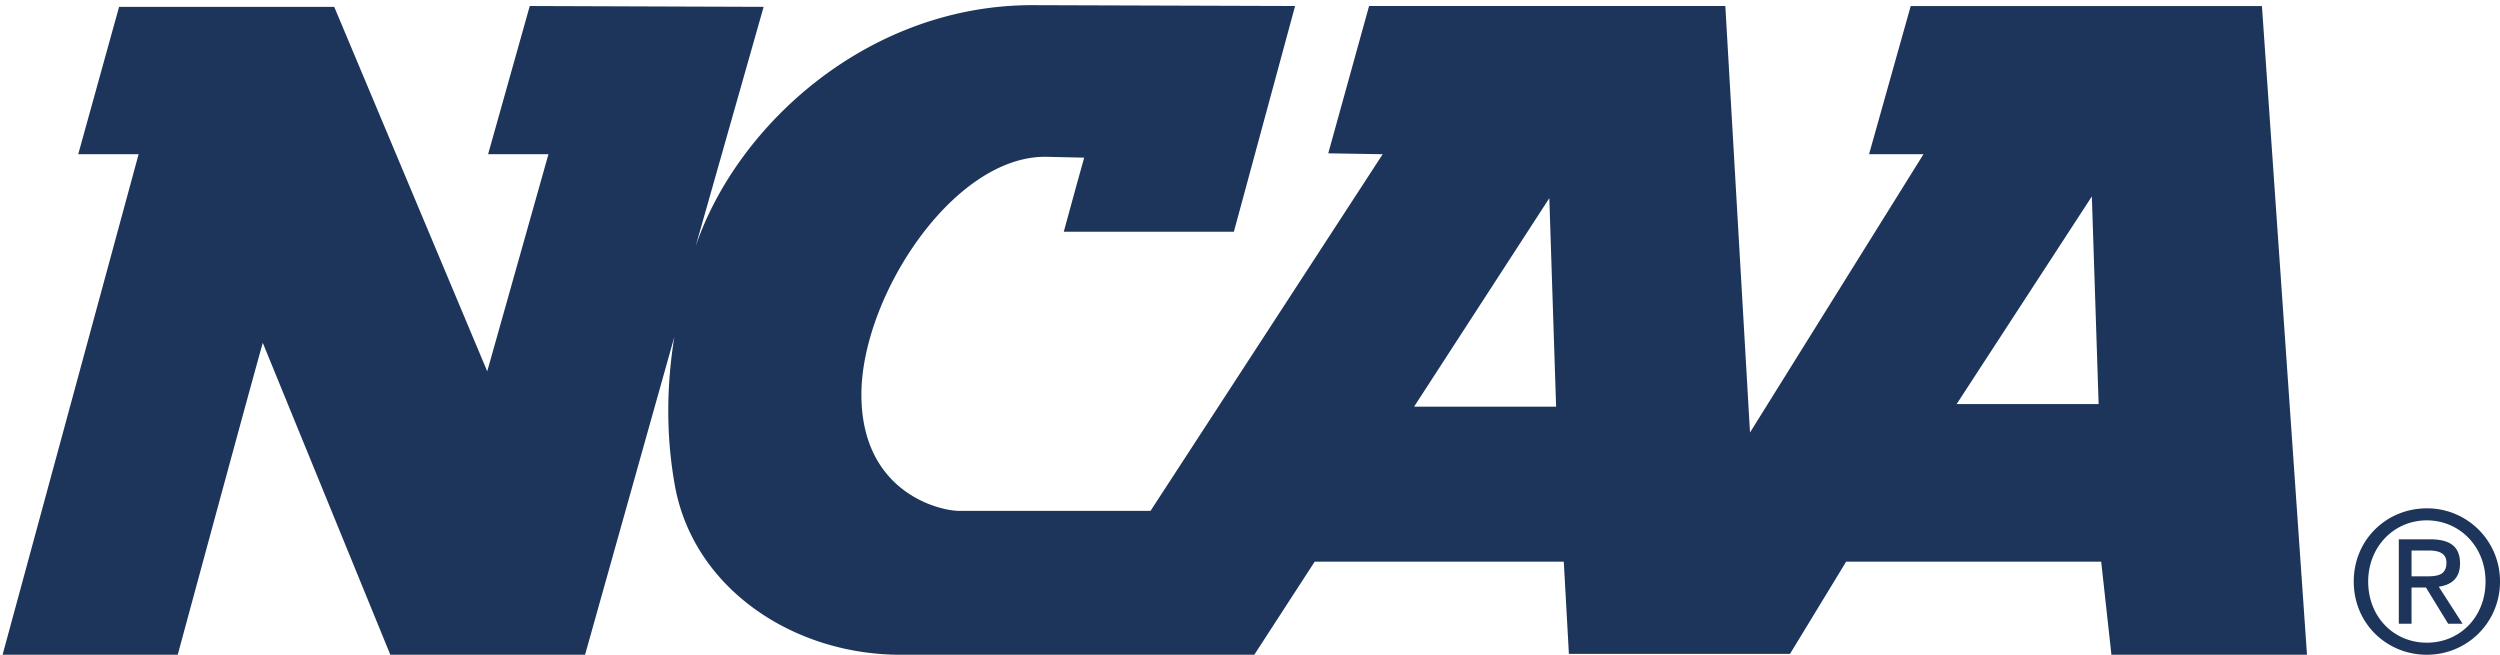 <svg viewBox="0 0 84 22" xmlns="http://www.w3.org/2000/svg"><path d="M76 .203H64.2l-1.4 4.979h1.829l-5.829 9.35-.829-14.33h-11.97l-1.372 4.95 1.829.03-7.8 11.983h-6.429c-.686 0-3.286-.636-3.286-3.907 0-3.272 3.057-7.99 6.172-7.99l1.314.029c-.229.81-.686 2.49-.686 2.49h5.715L43.515.202 34.686.173c-5.486 0-9.914 3.995-11.314 8.106L25.658.23 17.8.202l-1.4 4.98h2.028l-2.057 7.294L11.23.23H4.001L2.629 5.18h2.029L.087 21.999h5.885s2.257-8.337 2.857-10.48L13.115 22h6.543l3-10.682c-.257 1.592-.286 3.242 0 4.892.571 3.503 3.943 5.79 7.6 5.79h11.886l2.029-3.127h8.37l.172 3.098h7.429l1.886-3.098h8.57L70.944 22h6.571L76.001.202zm-28.486 13.46l4.543-7.005.228 7.006h-4.77zm18.229-.086L70.286 6.6l.228 6.977h-4.77zm13.828 5.962c0-1.158.857-2.055 1.971-2.055 1.086 0 1.972.868 1.972 2.055s-.857 2.055-1.972 2.055c-1.114 0-1.971-.868-1.971-2.055zm1.971 2.46A2.448 2.448 0 0 0 84 19.54a2.448 2.448 0 0 0-2.457-2.46c-1.343 0-2.457 1.042-2.457 2.46S80.201 22 81.543 22zm-.514-2.257h.486l.743 1.215h.485l-.8-1.244c.4-.058.715-.26.715-.782 0-.55-.315-.81-1-.81H80.6v2.836h.428v-1.215zm0-.377v-.868h.572c.285 0 .6.058.6.405 0 .434-.315.463-.686.463h-.486z" fill="#1d355b"/></svg>
